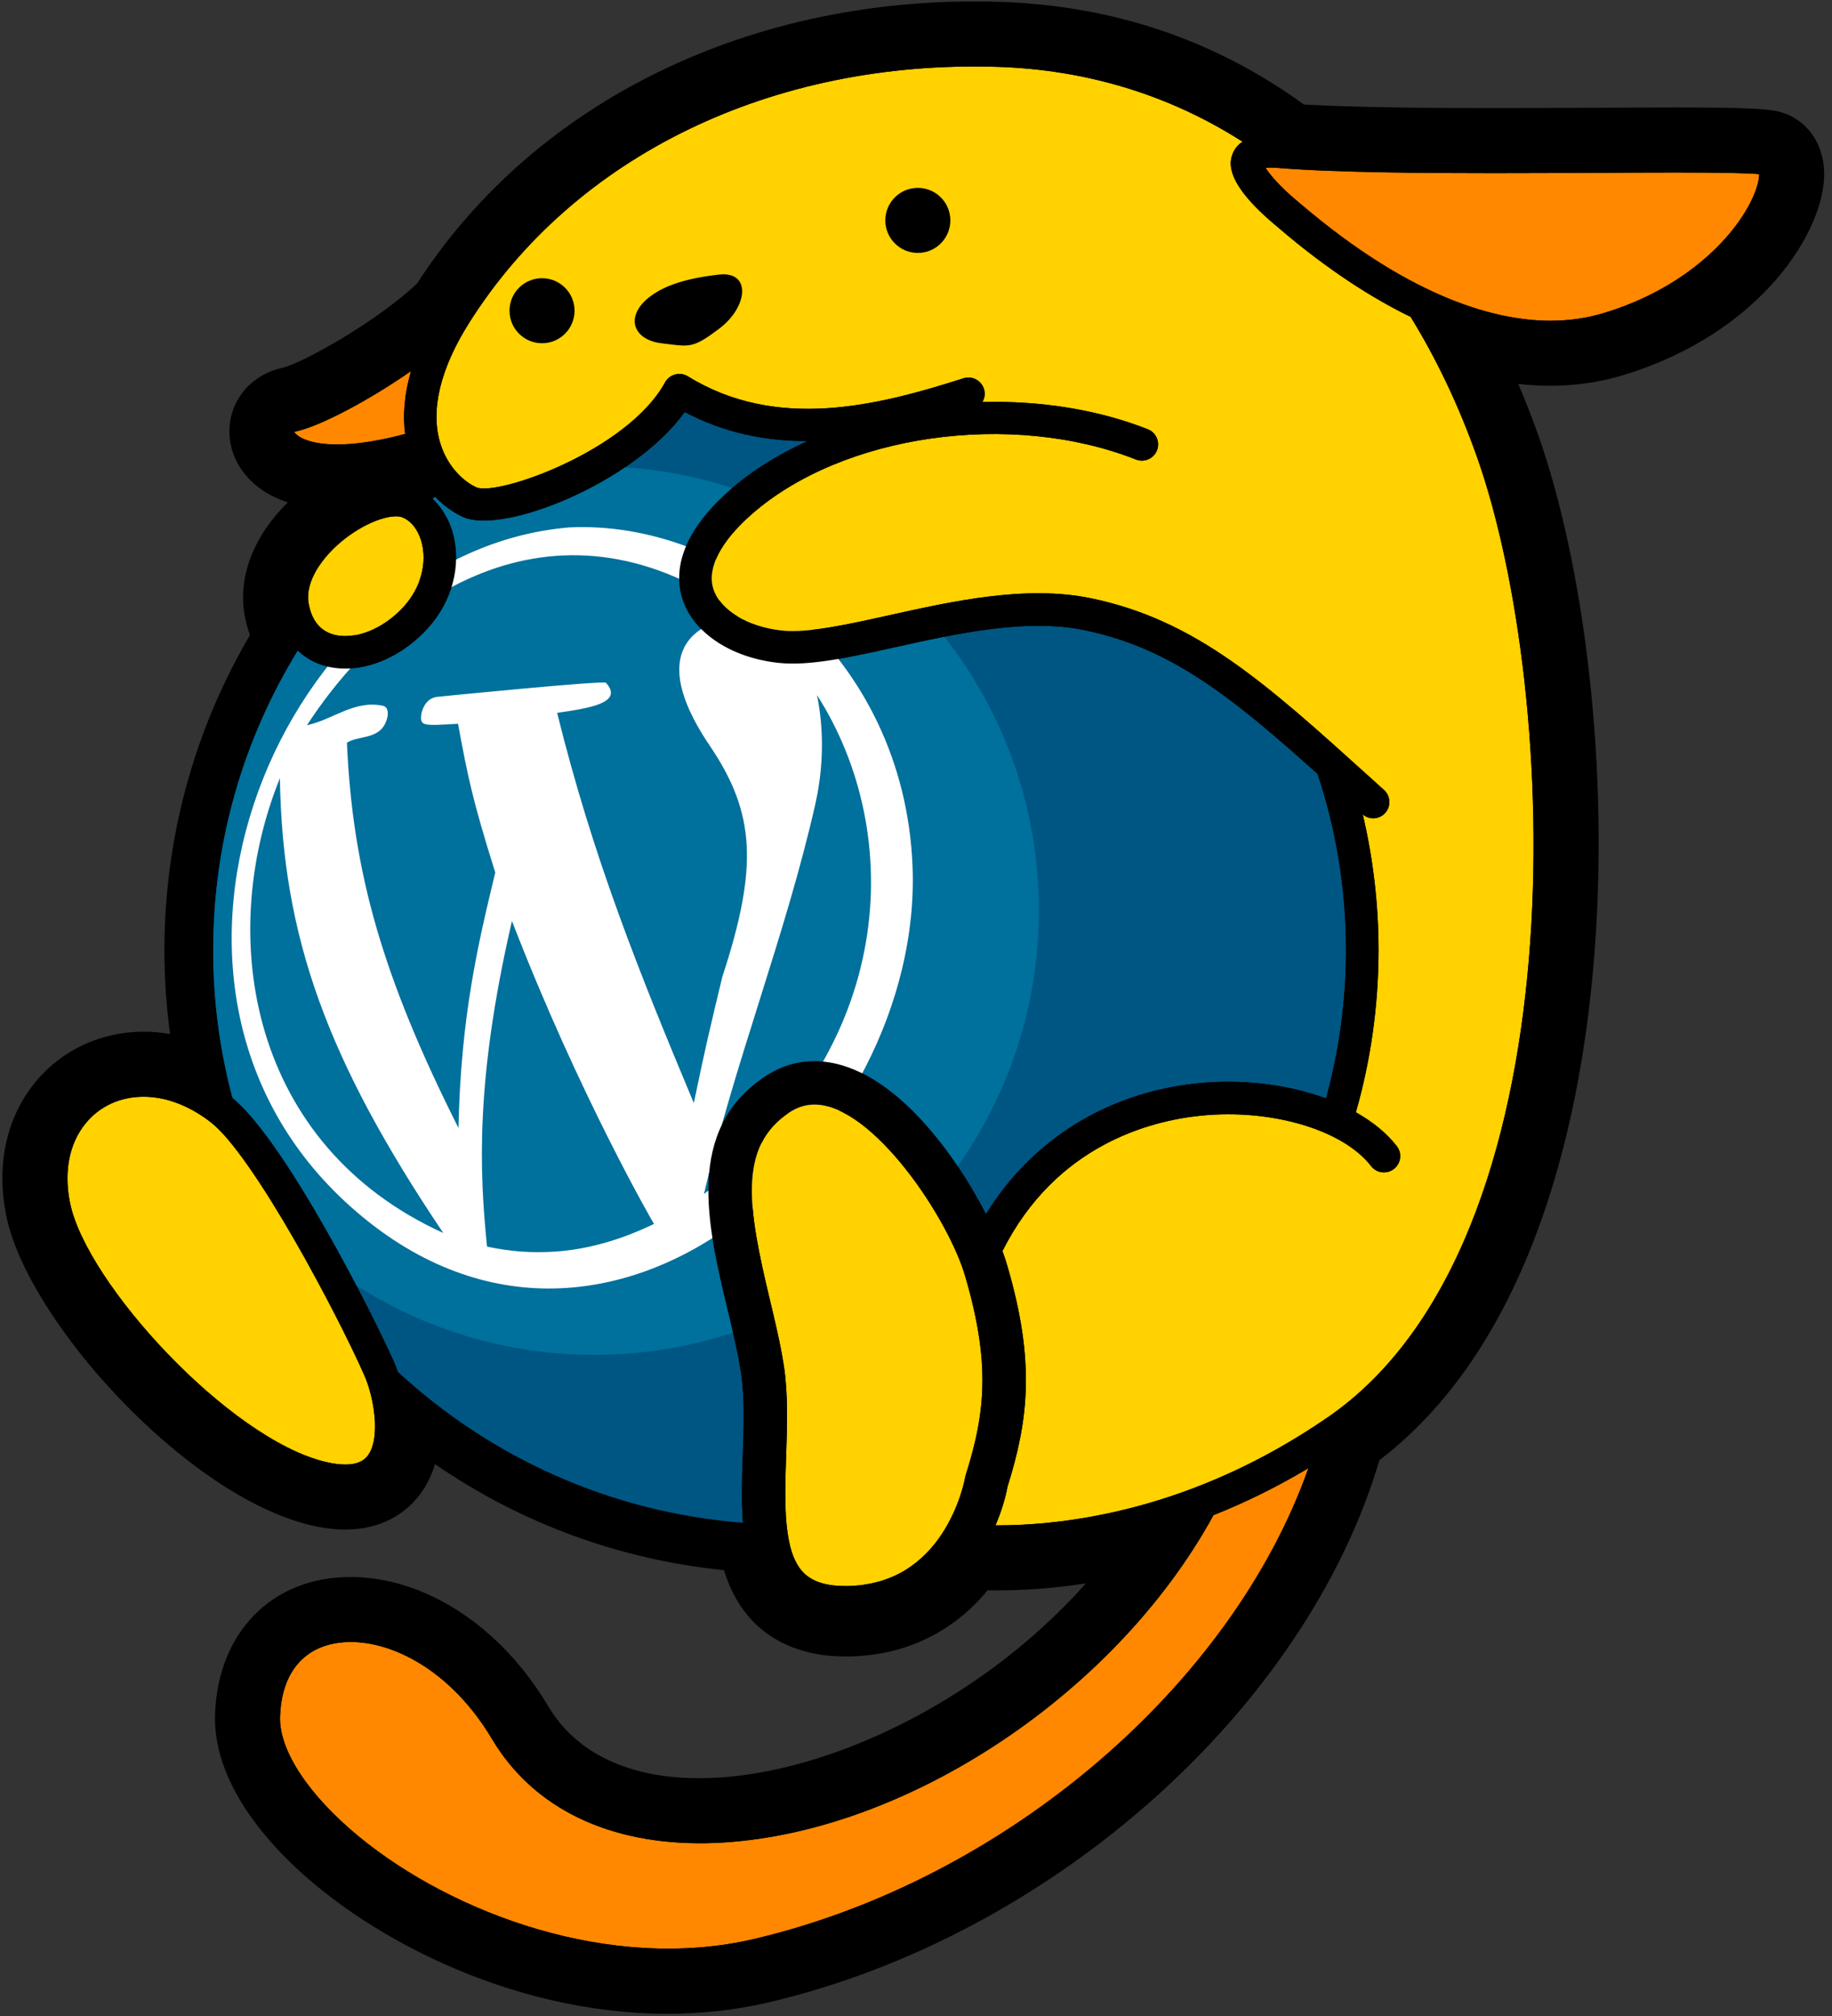 <?xml version="1.0" encoding="UTF-8" standalone="no"?>
<svg width="60px" height="66px" viewBox="0 0 60 66" version="1.1" xmlns="http://www.w3.org/2000/svg" xmlns:xlink="http://www.w3.org/1999/xlink" xmlns:sketch="http://www.bohemiancoding.com/sketch/ns">
    <rect x="0" y="0" width="60" height="66" fill="#333333" stroke="none"/>
    <!-- Generator: Sketch 3.2.2 (9983) - http://www.bohemiancoding.com/sketch -->
    <title>Artboard</title>
    <desc>Created with Sketch.</desc>
    <defs></defs>
    <g id="Page-1" stroke="none" stroke-width="1" fill="none" fill-rule="evenodd" sketch:type="MSPage">
        <g id="Artboard" sketch:type="MSArtboardGroup">
            <g id="レイヤー-1" sketch:type="MSLayerGroup">
                <path d="M58.258,3.655 C57.889,3.563 57.287,3.519 54.866,3.519 C54.084,3.519 53.195,3.524 52.25,3.528 C51.184,3.533 50.045,3.539 48.909,3.539 C47.082,3.539 44.524,3.526 42.703,3.422 C39.787,1.303 36.428,0.172 32.711,0.06 C24.657,-0.187 17.525,3.294 13.664,9.276 C12.359,10.517 9.903,11.896 9.239,12.043 C8.126,12.291 7.405,13.265 7.526,14.36 C7.612,15.149 8.173,16.036 9.426,16.448 C9.282,16.59 9.144,16.739 9.016,16.893 C8.167,17.915 7.812,19.078 8.016,20.166 C8.057,20.384 8.114,20.593 8.187,20.791 C6.351,23.915 5.385,27.461 5.385,31.107 C5.385,32.028 5.447,32.944 5.57,33.852 C5.281,33.802 4.991,33.776 4.7,33.776 C3.304,33.776 2.009,34.381 1.149,35.437 C0.199,36.603 -0.134,38.163 0.211,39.829 C0.914,43.223 6.058,48.945 10.16,49.929 C10.564,50.026 10.95,50.075 11.307,50.075 C12.404,50.075 13.311,49.612 13.86,48.773 C14.034,48.506 14.16,48.223 14.248,47.933 C17.047,49.863 20.283,51.058 23.711,51.405 C24.454,53.827 26.448,54.231 27.693,54.231 C29.569,54.231 31.189,53.469 32.345,52.064 C32.449,52.065 32.554,52.066 32.659,52.066 C33.452,52.066 34.438,52.012 35.565,51.838 C31.956,55.886 26.742,58.216 22.903,58.216 L22.902,58.216 C21.284,58.216 19.11,57.804 17.942,55.84 C16.396,53.242 13.919,51.628 11.477,51.628 C8.912,51.628 7.13,53.438 7.043,56.131 C6.996,57.589 7.76,59.175 9.253,60.716 C11.766,63.31 16.638,65.927 21.86,65.927 C23.014,65.927 24.144,65.798 25.221,65.543 C34.474,63.353 42.765,55.948 45.177,47.804 C54.009,41.059 53.309,22.519 50.382,14.252 C50.179,13.679 49.96,13.117 49.724,12.568 C50.08,12.609 50.433,12.63 50.779,12.63 C51.588,12.63 52.376,12.516 53.122,12.293 C57.713,10.916 59.787,7.51 59.744,5.641 C59.721,4.655 59.138,3.875 58.258,3.655" id="Fill-1" fill="#000000" sketch:type="MSShapeGroup"></path>
                <path d="M10.294,41.757 C9.834,40.911 9.333,40.039 8.842,39.256 C9.263,40.129 9.748,40.965 10.294,41.757" id="Fill-2" fill="#005683" sketch:type="MSShapeGroup"></path>
                <path d="M43.152,25.335 C40.303,22.782 38.339,21.213 35.514,20.629 C33.615,20.236 31.348,20.739 29.349,21.182 C27.834,21.518 26.525,21.809 25.507,21.702 C23.943,21.537 22.703,20.714 22.35,19.605 C22.101,18.824 22.169,17.572 23.909,16.041 C24.633,15.404 25.499,14.872 26.449,14.439 C25.079,14.442 23.726,14.178 22.425,13.488 C20.745,15.82 16.481,17.51 15.169,16.927 C14.878,16.798 14.552,16.576 14.251,16.266 C14.223,16.288 14.197,16.312 14.168,16.334 C14.514,16.658 14.767,17.112 14.876,17.643 C15.097,18.718 14.72,19.869 13.868,20.72 C13.126,21.462 12.191,21.888 11.304,21.888 C10.683,21.888 10.153,21.672 9.757,21.295 C8.001,24.152 6.982,27.509 6.982,31.107 C6.982,32.783 7.206,34.405 7.618,35.951 C9.38,37.402 12.281,43.168 12.914,44.614 C12.949,44.693 12.988,44.793 13.028,44.909 C16.047,47.7 19.981,49.517 24.333,49.852 C24.278,49.133 24.302,48.367 24.328,47.61 C24.358,46.683 24.39,45.723 24.269,44.936 C24.169,44.287 24.003,43.592 23.826,42.856 C23.169,40.11 22.424,36.998 25.051,35.248 C25.554,34.913 26.101,34.742 26.677,34.742 C29.037,34.742 31.183,37.587 32.29,39.749 C33.797,37.311 36.274,35.764 39.22,35.466 C40.712,35.314 42.201,35.508 43.428,35.962 C43.861,34.388 44.083,32.758 44.083,31.107 C44.083,29.133 43.77,27.191 43.152,25.335" id="Fill-3" fill="#005683" sketch:type="MSShapeGroup"></path>
                <path d="M30.929,20.846 C30.392,20.951 29.862,21.068 29.349,21.182 C27.834,21.518 26.525,21.809 25.507,21.702 C23.943,21.537 22.703,20.714 22.35,19.605 C22.101,18.824 22.169,17.572 23.909,16.041 C23.934,16.019 23.963,15.999 23.988,15.977 C22.868,15.612 21.688,15.379 20.467,15.296 C18.536,16.6 16.104,17.342 15.169,16.927 C14.878,16.798 14.553,16.576 14.252,16.267 C14.225,16.29 14.197,16.312 14.169,16.335 C14.515,16.659 14.767,17.112 14.876,17.643 C15.097,18.718 14.72,19.869 13.868,20.72 C13.126,21.462 12.191,21.888 11.304,21.888 C10.683,21.888 10.153,21.672 9.756,21.295 C8.001,24.151 6.982,27.509 6.982,31.107 C6.982,32.781 7.202,34.404 7.615,35.948 C8.796,36.919 10.491,39.833 11.671,42.086 C13.925,43.52 16.598,44.355 19.468,44.355 C21.054,44.355 22.579,44.098 24.009,43.629 C23.95,43.376 23.89,43.12 23.826,42.856 C23.169,40.11 22.424,36.998 25.051,35.248 C25.554,34.913 26.101,34.742 26.677,34.742 C28.492,34.742 30.178,36.425 31.364,38.185 C33.038,35.816 34.024,32.927 34.024,29.806 C34.024,26.424 32.867,23.315 30.929,20.846" id="Fill-4" fill="#00709C" sketch:type="MSShapeGroup"></path>
                <path d="M18.215,40.973 C17.409,41.025 16.752,40.979 15.951,40.812 C15.709,38.404 15.553,35.396 16.767,30.152 C18.972,35.86 21.401,40.046 21.419,40.069 C21.006,40.266 19.75,40.865 18.215,40.973 M14.517,40.365 C8.208,37.499 7.049,30.706 9.167,25.477 C9.247,30.652 10.697,34.687 14.517,40.365 M23.057,39.087 C24.058,34.776 25.721,30.655 26.7,26.338 C26.889,25.503 27.053,24.205 26.758,22.757 C29.674,27.309 29.339,34.38 23.057,39.087 M10.054,23.742 C12.902,19.361 18.348,15.797 24.326,20.173 C24.286,20.172 20.494,20.345 23.25,24.42 C24.74,26.622 24.835,28.389 23.656,31.982 C23.231,33.753 23.102,34.288 22.723,36.112 C20.904,31.767 19.419,28.068 18.247,23.338 C19.278,23.187 20.445,23.016 19.845,22.353 C19.77,22.27 14.341,22.808 14.289,22.817 C13.872,22.888 13.799,23.378 13.798,23.383 C13.755,23.77 13.825,23.766 15.001,23.695 C15.311,25.365 15.453,26.127 16.22,28.565 C15.666,30.865 15.093,33.244 15.015,36.928 C12.541,32.006 11.551,28.588 11.362,24.315 C11.713,24.102 12.182,24.186 12.492,23.868 C12.704,23.651 12.807,23.162 12.543,23.106 C11.607,22.904 10.893,23.567 10.054,23.742 M18.65,17.266 C9.29,18.039 3.213,32.135 11.491,39.511 C19.88,46.987 30.245,37.328 29.887,28.365 C29.609,21.417 23.852,17.017 18.65,17.266" id="Fill-5" fill="#FFFFFF" sketch:type="MSShapeGroup"></path>
                <path d="M31.813,42.527 C31.807,42.505 31.802,42.483 31.796,42.46 C31.746,42.258 31.69,42.05 31.626,41.833 C31.099,39.936 28.592,36.162 26.677,36.162 C26.383,36.162 26.108,36.249 25.838,36.429 C24.161,37.547 24.5,39.569 25.208,42.526 C25.383,43.257 25.564,44.013 25.673,44.72 C25.814,45.638 25.78,46.665 25.747,47.657 C25.696,49.198 25.643,50.791 26.307,51.478 C26.598,51.778 27.051,51.925 27.693,51.925 C27.878,51.925 28.053,51.911 28.222,51.889 C28.273,51.883 28.322,51.874 28.372,51.865 C28.49,51.846 28.604,51.823 28.713,51.794 C28.762,51.782 28.811,51.768 28.858,51.754 C28.972,51.719 29.082,51.679 29.187,51.635 C29.218,51.622 29.25,51.611 29.28,51.597 C29.415,51.536 29.544,51.468 29.664,51.393 C29.676,51.386 29.687,51.377 29.699,51.37 C29.805,51.302 29.906,51.229 30.002,51.153 C30.03,51.131 30.056,51.108 30.084,51.085 C30.162,51.018 30.237,50.95 30.308,50.879 C30.332,50.855 30.356,50.831 30.38,50.807 C30.459,50.723 30.534,50.638 30.605,50.55 C30.613,50.54 30.622,50.53 30.63,50.52 C30.708,50.421 30.78,50.32 30.847,50.218 C30.863,50.194 30.877,50.17 30.892,50.147 C30.94,50.072 30.985,49.996 31.027,49.922 C31.047,49.886 31.067,49.851 31.085,49.815 C31.118,49.754 31.149,49.693 31.178,49.632 C31.196,49.594 31.215,49.556 31.232,49.518 C31.256,49.465 31.277,49.414 31.299,49.363 C31.343,49.257 31.384,49.153 31.417,49.058 C31.419,49.053 31.421,49.047 31.423,49.042 C31.446,48.974 31.468,48.91 31.486,48.85 C31.567,48.587 31.603,48.404 31.609,48.373 C31.614,48.342 31.621,48.31 31.631,48.281 C32.163,46.597 32.377,45.181 31.943,43.097 C31.905,42.912 31.861,42.722 31.813,42.527" id="Fill-6" fill="#FFD200" sketch:type="MSShapeGroup"></path>
                <path d="M48.891,5.669 C46.771,5.669 43.734,5.651 41.851,5.498 C41.687,5.485 41.542,5.485 41.448,5.493 C41.587,5.72 41.928,6.117 42.471,6.57 L42.609,6.686 C46.308,9.839 49.093,10.501 50.778,10.501 L50.778,10.501 C51.38,10.501 51.962,10.418 52.51,10.253 C55.109,9.474 56.706,7.864 57.333,6.618 C57.567,6.152 57.615,5.846 57.615,5.702 C57.261,5.666 56.341,5.648 54.874,5.648 C54.093,5.648 53.204,5.653 52.26,5.658 C51.185,5.663 50.037,5.669 48.891,5.669" id="Fill-7" fill="#FF8800" sketch:type="MSShapeGroup"></path>
                <path d="M2.801,36.781 C2.263,37.441 2.084,38.37 2.297,39.397 C2.84,42.018 7.5,47.101 10.657,47.859 C10.898,47.916 11.117,47.946 11.307,47.946 C11.799,47.946 11.982,47.753 12.077,47.608 C12.462,47.019 12.244,45.739 11.939,45.041 C11.064,43.045 8.295,37.81 6.895,36.734 C6.19,36.191 5.431,35.905 4.7,35.905 C3.936,35.905 3.261,36.216 2.801,36.781" id="Fill-8" fill="#FFD200" sketch:type="MSShapeGroup"></path>
                <path d="M10.11,19.773 C10.273,20.641 10.849,20.823 11.304,20.823 C11.902,20.823 12.579,20.504 13.115,19.967 C13.713,19.37 13.981,18.581 13.833,17.857 C13.74,17.407 13.495,17.062 13.176,16.935 C13.123,16.914 13.052,16.903 12.968,16.903 C12.394,16.903 11.347,17.419 10.655,18.253 C10.402,18.558 9.994,19.16 10.11,19.773" id="Fill-9" fill="#FFD200" sketch:type="MSShapeGroup"></path>
                <path d="M42.852,48.065 C41.787,48.701 40.744,49.207 39.743,49.603 C36.458,55.61 29.323,60.225 23.132,60.343 C19.934,60.395 17.457,59.19 16.111,56.928 C14.601,54.39 12.295,53.453 10.794,53.839 C9.789,54.098 9.213,54.936 9.172,56.2 C9.136,57.308 10.115,58.787 11.791,60.156 C14.804,62.618 19.974,64.597 24.73,63.471 C32.951,61.525 40.336,55.174 42.852,48.065" id="Fill-10" fill="#FF8800" sketch:type="MSShapeGroup"></path>
                <path d="M9.702,14.122 C9.652,14.133 9.637,14.15 9.636,14.15 C9.641,14.148 9.673,14.207 9.791,14.287 C10.007,14.433 10.886,14.843 13.269,14.206 C13.195,13.654 13.223,12.965 13.463,12.147 C12.071,13.115 10.501,13.944 9.702,14.122" id="Fill-11" fill="#FF8800" sketch:type="MSShapeGroup"></path>
                <path d="M11.304,21.888 L11.304,21.888 C10.144,21.888 9.285,21.153 9.062,19.969 C8.918,19.198 9.192,18.347 9.835,17.573 C10.67,16.568 11.987,15.839 12.968,15.839 C13.189,15.839 13.392,15.875 13.571,15.946 C14.223,16.207 14.711,16.841 14.876,17.643 C15.097,18.718 14.72,19.869 13.868,20.72 C13.126,21.462 12.191,21.888 11.304,21.888 L11.304,21.888 Z M12.968,16.903 C12.394,16.903 11.347,17.419 10.655,18.253 C10.402,18.558 9.994,19.16 10.11,19.773 C10.273,20.641 10.849,20.823 11.304,20.823 C11.902,20.823 12.579,20.504 13.115,19.967 C13.713,19.37 13.981,18.581 13.833,17.857 C13.74,17.407 13.495,17.062 13.176,16.935 C13.123,16.914 13.052,16.903 12.968,16.903 L12.968,16.903 Z" id="Fill-12" fill="#000000" sketch:type="MSShapeGroup"></path>
                <path d="M48.374,14.963 C47.779,13.281 47.047,11.751 46.2,10.375 C44.927,9.755 43.495,8.84 41.917,7.496 L41.79,7.387 C40.045,5.935 40.286,5.271 40.364,5.053 C40.428,4.878 40.54,4.741 40.695,4.639 C38.329,3.125 35.613,2.278 32.647,2.188 C25.276,1.965 18.815,5.1 15.362,10.574 C14.418,12.071 14.091,13.432 14.419,14.509 C14.658,15.294 15.205,15.778 15.601,15.954 C16.272,16.253 20.542,14.772 21.782,12.518 C21.853,12.39 21.972,12.297 22.113,12.26 C22.255,12.223 22.404,12.245 22.528,12.321 C25.441,14.112 28.715,13.293 31.554,12.385 C31.836,12.296 32.134,12.45 32.224,12.73 C32.272,12.881 32.248,13.036 32.173,13.162 C34.05,13.113 35.933,13.399 37.593,14.053 C37.866,14.161 38,14.47 37.892,14.744 C37.784,15.017 37.475,15.152 37.201,15.043 C33.119,13.433 27.589,14.222 24.613,16.84 C23.592,17.738 23.149,18.605 23.364,19.282 C23.586,19.977 24.492,20.525 25.618,20.643 C26.465,20.731 27.753,20.446 29.118,20.143 C31.222,19.676 33.607,19.147 35.73,19.586 C39.17,20.298 41.453,22.361 44.907,25.483 L45.328,25.863 C45.546,26.06 45.563,26.397 45.366,26.615 C45.261,26.731 45.116,26.79 44.971,26.79 C44.85,26.79 44.731,26.746 44.632,26.664 C44.973,28.114 45.148,29.601 45.148,31.107 C45.148,32.913 44.897,34.696 44.407,36.414 C44.956,36.724 45.417,37.097 45.747,37.524 C45.927,37.757 45.884,38.091 45.651,38.27 C45.419,38.45 45.084,38.408 44.904,38.175 C43.985,36.985 41.642,36.292 39.327,36.525 C37.642,36.696 34.571,37.503 32.831,40.958 C32.897,41.136 32.952,41.3 32.992,41.444 C33.905,44.57 33.689,46.466 32.999,48.664 C32.931,49.035 32.8,49.477 32.603,49.938 C34.947,49.944 39.083,49.43 43.485,46.4 C51.82,40.665 51.087,22.624 48.374,14.963" id="Fill-13" fill="#FFD200" sketch:type="MSShapeGroup"></path>
                <path d="M57.999,4.688 C57.742,4.624 57.129,4.584 54.874,4.584 C54.091,4.584 53.201,4.588 52.254,4.593 C51.181,4.598 50.035,4.604 48.891,4.604 C46.931,4.604 44.182,4.589 42.324,4.466 C39.571,2.394 36.302,1.233 32.679,1.124 C24.954,0.887 18.165,4.188 14.5,9.947 C13.09,11.338 10.381,12.88 9.471,13.083 C9.049,13.176 8.732,13.459 8.619,13.838 C8.507,14.223 8.628,14.643 8.944,14.963 C9.233,15.255 9.835,15.619 11.04,15.619 C11.688,15.619 12.513,15.511 13.554,15.233 C13.946,16.119 14.62,16.683 15.169,16.927 C16.481,17.51 20.745,15.82 22.425,13.488 C23.726,14.178 25.079,14.442 26.449,14.439 C25.499,14.872 24.633,15.404 23.909,16.041 C22.169,17.572 22.101,18.824 22.35,19.605 C22.703,20.714 23.943,21.537 25.507,21.702 C26.525,21.809 27.834,21.518 29.349,21.182 C31.348,20.739 33.615,20.236 35.514,20.629 C38.339,21.213 40.303,22.782 43.152,25.335 C43.77,27.191 44.083,29.133 44.083,31.107 C44.083,32.758 43.861,34.388 43.428,35.962 C42.201,35.508 40.712,35.314 39.22,35.466 C36.274,35.764 33.797,37.311 32.29,39.749 C31.183,37.587 29.037,34.742 26.677,34.742 C26.101,34.742 25.554,34.913 25.051,35.248 C22.424,36.998 23.169,40.11 23.826,42.856 C24.003,43.592 24.169,44.287 24.269,44.936 C24.39,45.723 24.358,46.683 24.328,47.61 C24.267,49.446 24.203,51.345 25.287,52.465 C25.851,53.048 26.661,53.344 27.693,53.344 C29.827,53.344 31.207,52.233 32.034,50.99 C32.223,50.997 32.422,51.002 32.64,51.002 C34.014,51.002 35.95,50.83 38.179,50.151 C34.849,55.324 28.583,59.175 23.112,59.279 C21.149,59.321 18.49,58.844 17.026,56.384 C15.249,53.396 12.411,52.322 10.529,52.808 C9.046,53.19 8.164,54.414 8.107,56.165 C8.06,57.624 9.157,59.379 11.117,60.98 C13.693,63.085 17.755,64.857 21.897,64.857 C22.925,64.857 23.958,64.748 24.975,64.507 C34.008,62.369 42.077,55.093 44.249,47.161 C49.134,43.673 50.689,36.739 51.13,31.505 C51.691,24.834 50.654,18.211 49.378,14.608 C48.927,13.334 48.398,12.148 47.806,11.039 C48.992,11.436 49.992,11.566 50.778,11.566 L50.778,11.566 C51.484,11.566 52.169,11.467 52.816,11.273 C56.971,10.027 58.709,6.957 58.679,5.666 C58.668,5.157 58.413,4.791 57.999,4.688 L57.999,4.688 Z M13.269,14.206 C10.886,14.843 10.007,14.433 9.791,14.287 C9.673,14.207 9.641,14.148 9.636,14.15 C9.637,14.15 9.652,14.133 9.702,14.122 C10.501,13.944 12.071,13.115 13.463,12.147 C13.223,12.965 13.195,13.654 13.269,14.206 L13.269,14.206 Z M31.631,48.281 C31.621,48.31 31.614,48.342 31.609,48.373 C31.583,48.517 30.939,51.925 27.693,51.925 C27.051,51.925 26.598,51.778 26.307,51.478 C25.643,50.791 25.696,49.198 25.747,47.657 C25.78,46.665 25.814,45.638 25.673,44.72 C25.564,44.013 25.383,43.257 25.208,42.526 C24.5,39.569 24.161,37.547 25.838,36.429 C26.108,36.249 26.383,36.162 26.677,36.162 C28.592,36.162 31.099,39.936 31.626,41.833 C32.45,44.657 32.264,46.278 31.631,48.281 L31.631,48.281 Z M24.73,63.471 C19.974,64.597 14.804,62.618 11.791,60.156 C10.115,58.787 9.136,57.308 9.172,56.2 C9.213,54.936 9.789,54.098 10.794,53.839 C12.295,53.453 14.601,54.39 16.111,56.928 C17.457,59.19 19.934,60.395 23.132,60.343 C29.323,60.225 36.458,55.61 39.743,49.603 C40.744,49.207 41.787,48.701 42.852,48.065 C40.336,55.174 32.951,61.525 24.73,63.471 L24.73,63.471 Z M48.374,14.963 C51.087,22.624 51.82,40.665 43.485,46.4 C39.083,49.43 34.947,49.944 32.603,49.938 C32.8,49.477 32.931,49.035 32.999,48.664 C33.689,46.466 33.905,44.57 32.992,41.444 C32.952,41.3 32.897,41.136 32.831,40.958 C34.571,37.503 37.642,36.696 39.327,36.525 C41.642,36.292 43.985,36.985 44.904,38.175 C45.084,38.408 45.419,38.45 45.651,38.27 C45.884,38.091 45.927,37.757 45.747,37.524 C45.417,37.097 44.956,36.724 44.407,36.414 C44.897,34.696 45.148,32.913 45.148,31.107 C45.148,29.601 44.973,28.114 44.632,26.664 C44.731,26.746 44.85,26.79 44.971,26.79 C45.116,26.79 45.261,26.731 45.366,26.615 C45.563,26.397 45.546,26.06 45.328,25.863 L44.907,25.483 C41.453,22.361 39.17,20.298 35.73,19.586 C33.607,19.147 31.222,19.676 29.118,20.143 C27.753,20.446 26.465,20.731 25.618,20.643 C24.492,20.525 23.586,19.977 23.364,19.282 C23.149,18.605 23.592,17.738 24.613,16.84 C27.589,14.222 33.119,13.433 37.201,15.043 C37.475,15.152 37.784,15.017 37.892,14.744 C38,14.47 37.866,14.161 37.593,14.053 C35.933,13.399 34.05,13.113 32.173,13.162 C32.248,13.036 32.272,12.881 32.224,12.73 C32.134,12.45 31.836,12.296 31.554,12.385 C28.715,13.293 25.441,14.112 22.528,12.321 C22.404,12.245 22.255,12.223 22.113,12.26 C21.972,12.297 21.853,12.39 21.782,12.518 C20.542,14.772 16.272,16.253 15.601,15.954 C15.205,15.778 14.658,15.294 14.419,14.509 C14.091,13.432 14.418,12.071 15.362,10.574 C18.815,5.1 25.276,1.965 32.647,2.188 C35.613,2.278 38.329,3.125 40.695,4.639 C40.54,4.741 40.428,4.878 40.364,5.053 C40.286,5.271 40.045,5.935 41.79,7.387 L41.917,7.496 C43.495,8.84 44.927,9.755 46.2,10.375 C47.047,11.751 47.779,13.281 48.374,14.963 L48.374,14.963 Z M57.333,6.618 C56.706,7.864 55.109,9.474 52.51,10.253 C51.962,10.418 51.38,10.501 50.778,10.501 L50.778,10.501 C49.093,10.501 46.308,9.839 42.609,6.686 L42.471,6.57 C41.928,6.117 41.587,5.72 41.448,5.493 C41.542,5.485 41.687,5.485 41.851,5.498 C43.734,5.651 46.771,5.669 48.891,5.669 C50.037,5.669 51.185,5.663 52.26,5.658 C53.204,5.653 54.093,5.648 54.874,5.648 C56.341,5.648 57.261,5.666 57.615,5.702 C57.615,5.846 57.567,6.152 57.333,6.618 L57.333,6.618 Z" id="Fill-14" fill="#000000" sketch:type="MSShapeGroup"></path>
                <path d="M21.302,9.699 C20.455,10.334 20.711,11.119 21.657,11.237 C22.604,11.355 22.678,11.418 23.551,10.763 C24.497,10.054 24.616,8.871 23.551,8.989 C22.486,9.108 21.776,9.344 21.302,9.699" id="Fill-15" fill="#000000" sketch:type="MSShapeGroup"></path>
                <path d="M18.817,10.172 C18.817,10.76 18.34,11.237 17.752,11.237 C17.164,11.237 16.687,10.76 16.687,10.172 C16.687,9.584 17.164,9.108 17.752,9.108 C18.34,9.108 18.817,9.584 18.817,10.172" id="Fill-16" fill="#000000" sketch:type="MSShapeGroup"></path>
                <path d="M31.125,7.215 C31.125,7.803 30.648,8.28 30.06,8.28 C29.471,8.28 28.995,7.803 28.995,7.215 C28.995,6.627 29.471,6.151 30.06,6.151 C30.648,6.151 31.125,6.627 31.125,7.215" id="Fill-17" fill="#000000" sketch:type="MSShapeGroup"></path>
                <path d="M11.307,49.01 L11.307,49.01 C11.034,49.01 10.731,48.971 10.409,48.894 C6.807,48.03 1.877,42.624 1.254,39.613 C0.975,38.267 1.231,37.022 1.975,36.109 C2.632,35.303 3.625,34.841 4.7,34.841 C5.668,34.841 6.651,35.204 7.544,35.89 C9.298,37.238 12.272,43.148 12.914,44.614 C13.181,45.224 13.711,47.055 12.969,48.191 C12.724,48.565 12.237,49.01 11.307,49.01 L11.307,49.01 Z M4.7,35.905 C3.936,35.905 3.261,36.216 2.801,36.781 C2.263,37.441 2.084,38.37 2.297,39.397 C2.84,42.018 7.5,47.101 10.657,47.859 C10.898,47.916 11.117,47.946 11.307,47.946 C11.799,47.946 11.982,47.753 12.077,47.608 C12.462,47.019 12.244,45.739 11.939,45.041 C11.064,43.045 8.295,37.81 6.895,36.734 C6.19,36.191 5.431,35.905 4.7,35.905 L4.7,35.905 Z" id="Fill-18" fill="#000000" sketch:type="MSShapeGroup"></path>
            </g>
        </g>
    </g>
</svg>